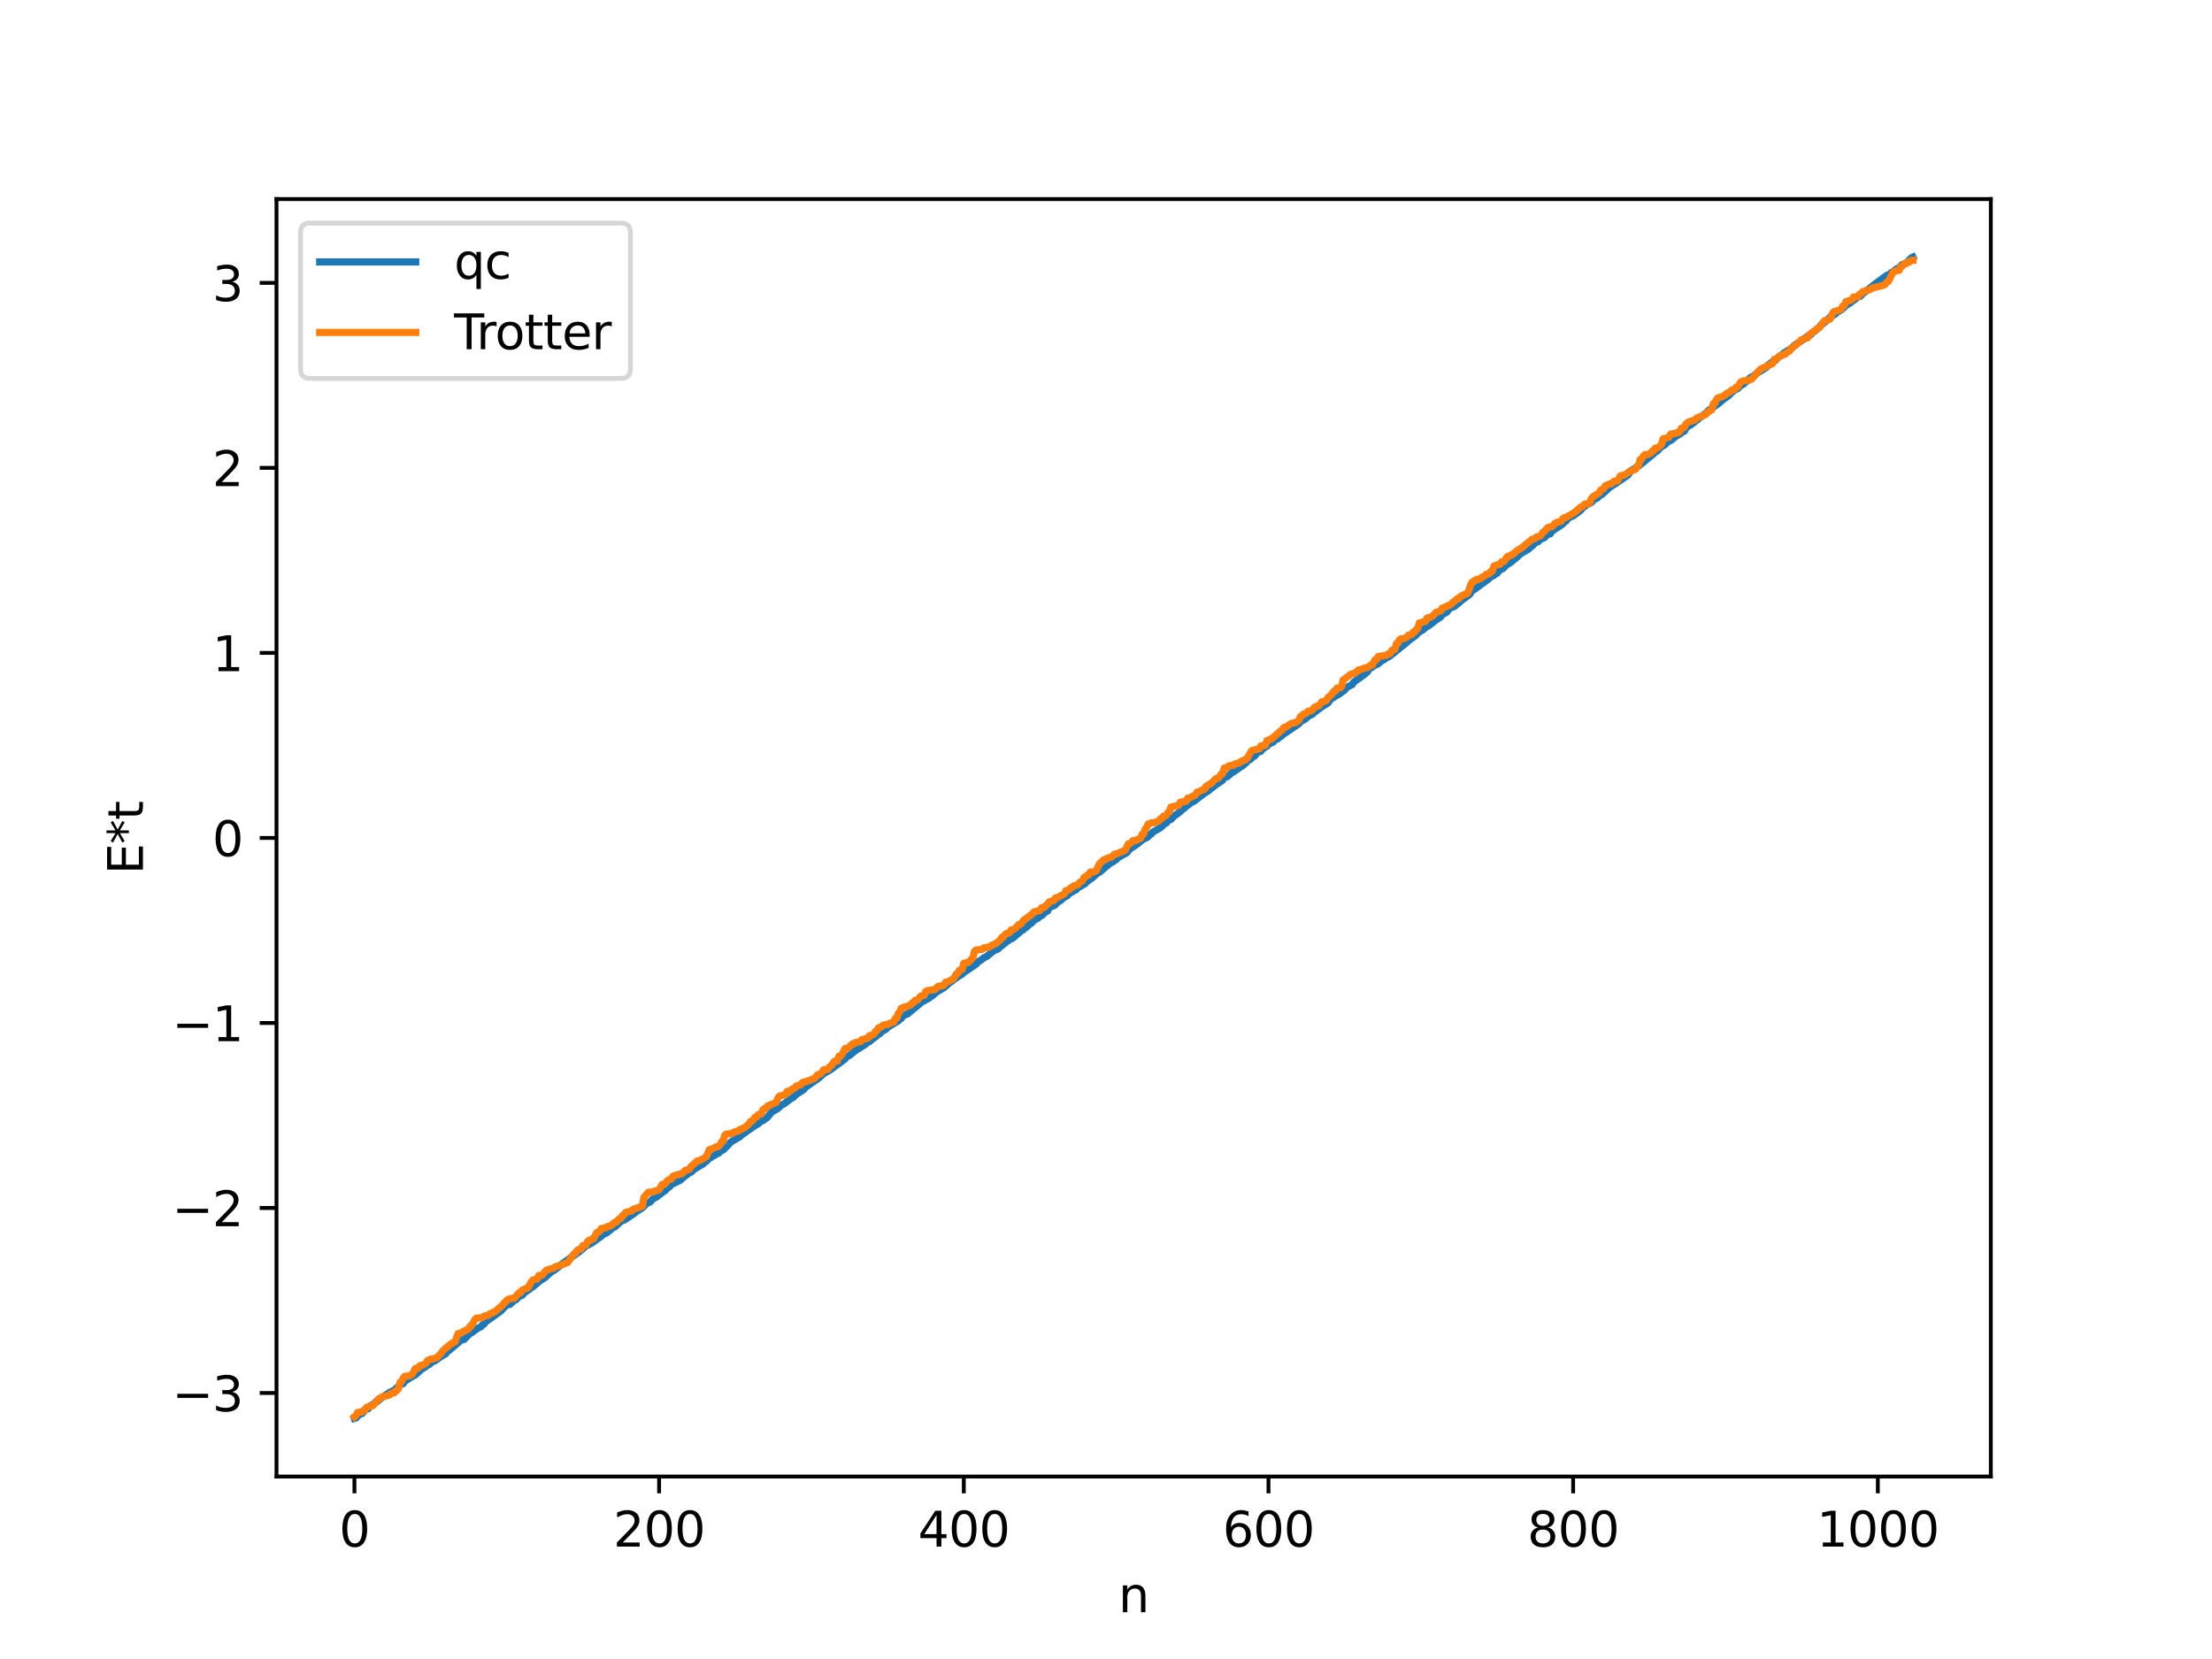 <?xml version="1.0" encoding="utf-8" standalone="no"?>
<!DOCTYPE svg PUBLIC "-//W3C//DTD SVG 1.1//EN"
  "http://www.w3.org/Graphics/SVG/1.1/DTD/svg11.dtd">
<svg xmlns:xlink="http://www.w3.org/1999/xlink" width="460.8pt" height="345.6pt" viewBox="0 0 460.8 345.6" xmlns="http://www.w3.org/2000/svg" version="1.1">
 <defs>
  <style type="text/css">*{stroke-linejoin: round; stroke-linecap: butt}</style>
 </defs>
 <g id="figure_1">
  <g id="patch_1">
   <path d="M 0 345.6 
L 460.8 345.6 
L 460.8 0 
L 0 0 
z
" style="fill: #ffffff"/>
  </g>
  <g id="axes_1">
   <g id="patch_2">
    <path d="M 57.6 307.584 
L 414.72 307.584 
L 414.72 41.472 
L 57.6 41.472 
z
" style="fill: #ffffff"/>
   </g>
   <g id="matplotlib.axis_1">
    <g id="xtick_1">
     <g id="line2d_1">
      <defs>
       <path id="md1d030b7bf" d="M 0 0 
L 0 3.5 
" style="stroke: #000000; stroke-width: 0.8"/>
      </defs>
      <g>
       <use xlink:href="#md1d030b7bf" x="73.833" y="307.584" style="stroke: #000000; stroke-width: 0.8"/>
      </g>
     </g>
     <g id="text_1">
      <!-- 0 -->
      <g transform="translate(70.651 322.182) scale(0.1 -0.1)">
       <defs>
        <path id="DejaVuSans-30" d="M 2034 4250 
Q 1547 4250 1301 3770 
Q 1056 3291 1056 2328 
Q 1056 1369 1301 889 
Q 1547 409 2034 409 
Q 2525 409 2770 889 
Q 3016 1369 3016 2328 
Q 3016 3291 2770 3770 
Q 2525 4250 2034 4250 
z
M 2034 4750 
Q 2819 4750 3233 4129 
Q 3647 3509 3647 2328 
Q 3647 1150 3233 529 
Q 2819 -91 2034 -91 
Q 1250 -91 836 529 
Q 422 1150 422 2328 
Q 422 3509 836 4129 
Q 1250 4750 2034 4750 
z
" transform="scale(0.016)"/>
       </defs>
       <use xlink:href="#DejaVuSans-30"/>
      </g>
     </g>
    </g>
    <g id="xtick_2">
     <g id="line2d_2">
      <g>
       <use xlink:href="#md1d030b7bf" x="137.304" y="307.584" style="stroke: #000000; stroke-width: 0.8"/>
      </g>
     </g>
     <g id="text_2">
      <!-- 200 -->
      <g transform="translate(127.76 322.182) scale(0.1 -0.1)">
       <defs>
        <path id="DejaVuSans-32" d="M 1228 531 
L 3431 531 
L 3431 0 
L 469 0 
L 469 531 
Q 828 903 1448 1529 
Q 2069 2156 2228 2338 
Q 2531 2678 2651 2914 
Q 2772 3150 2772 3378 
Q 2772 3750 2511 3984 
Q 2250 4219 1831 4219 
Q 1534 4219 1204 4116 
Q 875 4013 500 3803 
L 500 4441 
Q 881 4594 1212 4672 
Q 1544 4750 1819 4750 
Q 2544 4750 2975 4387 
Q 3406 4025 3406 3419 
Q 3406 3131 3298 2873 
Q 3191 2616 2906 2266 
Q 2828 2175 2409 1742 
Q 1991 1309 1228 531 
z
" transform="scale(0.016)"/>
       </defs>
       <use xlink:href="#DejaVuSans-32"/>
       <use xlink:href="#DejaVuSans-30" x="63.623"/>
       <use xlink:href="#DejaVuSans-30" x="127.246"/>
      </g>
     </g>
    </g>
    <g id="xtick_3">
     <g id="line2d_3">
      <g>
       <use xlink:href="#md1d030b7bf" x="200.775" y="307.584" style="stroke: #000000; stroke-width: 0.8"/>
      </g>
     </g>
     <g id="text_3">
      <!-- 400 -->
      <g transform="translate(191.231 322.182) scale(0.1 -0.1)">
       <defs>
        <path id="DejaVuSans-34" d="M 2419 4116 
L 825 1625 
L 2419 1625 
L 2419 4116 
z
M 2253 4666 
L 3047 4666 
L 3047 1625 
L 3713 1625 
L 3713 1100 
L 3047 1100 
L 3047 0 
L 2419 0 
L 2419 1100 
L 313 1100 
L 313 1709 
L 2253 4666 
z
" transform="scale(0.016)"/>
       </defs>
       <use xlink:href="#DejaVuSans-34"/>
       <use xlink:href="#DejaVuSans-30" x="63.623"/>
       <use xlink:href="#DejaVuSans-30" x="127.246"/>
      </g>
     </g>
    </g>
    <g id="xtick_4">
     <g id="line2d_4">
      <g>
       <use xlink:href="#md1d030b7bf" x="264.246" y="307.584" style="stroke: #000000; stroke-width: 0.8"/>
      </g>
     </g>
     <g id="text_4">
      <!-- 600 -->
      <g transform="translate(254.702 322.182) scale(0.1 -0.1)">
       <defs>
        <path id="DejaVuSans-36" d="M 2113 2584 
Q 1688 2584 1439 2293 
Q 1191 2003 1191 1497 
Q 1191 994 1439 701 
Q 1688 409 2113 409 
Q 2538 409 2786 701 
Q 3034 994 3034 1497 
Q 3034 2003 2786 2293 
Q 2538 2584 2113 2584 
z
M 3366 4563 
L 3366 3988 
Q 3128 4100 2886 4159 
Q 2644 4219 2406 4219 
Q 1781 4219 1451 3797 
Q 1122 3375 1075 2522 
Q 1259 2794 1537 2939 
Q 1816 3084 2150 3084 
Q 2853 3084 3261 2657 
Q 3669 2231 3669 1497 
Q 3669 778 3244 343 
Q 2819 -91 2113 -91 
Q 1303 -91 875 529 
Q 447 1150 447 2328 
Q 447 3434 972 4092 
Q 1497 4750 2381 4750 
Q 2619 4750 2861 4703 
Q 3103 4656 3366 4563 
z
" transform="scale(0.016)"/>
       </defs>
       <use xlink:href="#DejaVuSans-36"/>
       <use xlink:href="#DejaVuSans-30" x="63.623"/>
       <use xlink:href="#DejaVuSans-30" x="127.246"/>
      </g>
     </g>
    </g>
    <g id="xtick_5">
     <g id="line2d_5">
      <g>
       <use xlink:href="#md1d030b7bf" x="327.717" y="307.584" style="stroke: #000000; stroke-width: 0.8"/>
      </g>
     </g>
     <g id="text_5">
      <!-- 800 -->
      <g transform="translate(318.173 322.182) scale(0.1 -0.1)">
       <defs>
        <path id="DejaVuSans-38" d="M 2034 2216 
Q 1584 2216 1326 1975 
Q 1069 1734 1069 1313 
Q 1069 891 1326 650 
Q 1584 409 2034 409 
Q 2484 409 2743 651 
Q 3003 894 3003 1313 
Q 3003 1734 2745 1975 
Q 2488 2216 2034 2216 
z
M 1403 2484 
Q 997 2584 770 2862 
Q 544 3141 544 3541 
Q 544 4100 942 4425 
Q 1341 4750 2034 4750 
Q 2731 4750 3128 4425 
Q 3525 4100 3525 3541 
Q 3525 3141 3298 2862 
Q 3072 2584 2669 2484 
Q 3125 2378 3379 2068 
Q 3634 1759 3634 1313 
Q 3634 634 3220 271 
Q 2806 -91 2034 -91 
Q 1263 -91 848 271 
Q 434 634 434 1313 
Q 434 1759 690 2068 
Q 947 2378 1403 2484 
z
M 1172 3481 
Q 1172 3119 1398 2916 
Q 1625 2713 2034 2713 
Q 2441 2713 2670 2916 
Q 2900 3119 2900 3481 
Q 2900 3844 2670 4047 
Q 2441 4250 2034 4250 
Q 1625 4250 1398 4047 
Q 1172 3844 1172 3481 
z
" transform="scale(0.016)"/>
       </defs>
       <use xlink:href="#DejaVuSans-38"/>
       <use xlink:href="#DejaVuSans-30" x="63.623"/>
       <use xlink:href="#DejaVuSans-30" x="127.246"/>
      </g>
     </g>
    </g>
    <g id="xtick_6">
     <g id="line2d_6">
      <g>
       <use xlink:href="#md1d030b7bf" x="391.188" y="307.584" style="stroke: #000000; stroke-width: 0.8"/>
      </g>
     </g>
     <g id="text_6">
      <!-- 1000 -->
      <g transform="translate(378.463 322.182) scale(0.1 -0.1)">
       <defs>
        <path id="DejaVuSans-31" d="M 794 531 
L 1825 531 
L 1825 4091 
L 703 3866 
L 703 4441 
L 1819 4666 
L 2450 4666 
L 2450 531 
L 3481 531 
L 3481 0 
L 794 0 
L 794 531 
z
" transform="scale(0.016)"/>
       </defs>
       <use xlink:href="#DejaVuSans-31"/>
       <use xlink:href="#DejaVuSans-30" x="63.623"/>
       <use xlink:href="#DejaVuSans-30" x="127.246"/>
       <use xlink:href="#DejaVuSans-30" x="190.869"/>
      </g>
     </g>
    </g>
    <g id="text_7">
     <!-- n -->
     <g transform="translate(232.991 335.861) scale(0.1 -0.1)">
      <defs>
       <path id="DejaVuSans-6e" d="M 3513 2113 
L 3513 0 
L 2938 0 
L 2938 2094 
Q 2938 2591 2744 2837 
Q 2550 3084 2163 3084 
Q 1697 3084 1428 2787 
Q 1159 2491 1159 1978 
L 1159 0 
L 581 0 
L 581 3500 
L 1159 3500 
L 1159 2956 
Q 1366 3272 1645 3428 
Q 1925 3584 2291 3584 
Q 2894 3584 3203 3211 
Q 3513 2838 3513 2113 
z
" transform="scale(0.016)"/>
      </defs>
      <use xlink:href="#DejaVuSans-6e"/>
     </g>
    </g>
   </g>
   <g id="matplotlib.axis_2">
    <g id="ytick_1">
     <g id="line2d_7">
      <defs>
       <path id="md79bd1c606" d="M 0 0 
L -3.5 0 
" style="stroke: #000000; stroke-width: 0.8"/>
      </defs>
      <g>
       <use xlink:href="#md79bd1c606" x="57.6" y="290.191" style="stroke: #000000; stroke-width: 0.8"/>
      </g>
     </g>
     <g id="text_8">
      <!-- −3 -->
      <g transform="translate(35.858 293.991) scale(0.1 -0.1)">
       <defs>
        <path id="DejaVuSans-2212" d="M 678 2272 
L 4684 2272 
L 4684 1741 
L 678 1741 
L 678 2272 
z
" transform="scale(0.016)"/>
        <path id="DejaVuSans-33" d="M 2597 2516 
Q 3050 2419 3304 2112 
Q 3559 1806 3559 1356 
Q 3559 666 3084 287 
Q 2609 -91 1734 -91 
Q 1441 -91 1130 -33 
Q 819 25 488 141 
L 488 750 
Q 750 597 1062 519 
Q 1375 441 1716 441 
Q 2309 441 2620 675 
Q 2931 909 2931 1356 
Q 2931 1769 2642 2001 
Q 2353 2234 1838 2234 
L 1294 2234 
L 1294 2753 
L 1863 2753 
Q 2328 2753 2575 2939 
Q 2822 3125 2822 3475 
Q 2822 3834 2567 4026 
Q 2313 4219 1838 4219 
Q 1578 4219 1281 4162 
Q 984 4106 628 3988 
L 628 4550 
Q 988 4650 1302 4700 
Q 1616 4750 1894 4750 
Q 2613 4750 3031 4423 
Q 3450 4097 3450 3541 
Q 3450 3153 3228 2886 
Q 3006 2619 2597 2516 
z
" transform="scale(0.016)"/>
       </defs>
       <use xlink:href="#DejaVuSans-2212"/>
       <use xlink:href="#DejaVuSans-33" x="83.789"/>
      </g>
     </g>
    </g>
    <g id="ytick_2">
     <g id="line2d_8">
      <g>
       <use xlink:href="#md79bd1c606" x="57.6" y="251.646" style="stroke: #000000; stroke-width: 0.8"/>
      </g>
     </g>
     <g id="text_9">
      <!-- −2 -->
      <g transform="translate(35.858 255.446) scale(0.1 -0.1)">
       <use xlink:href="#DejaVuSans-2212"/>
       <use xlink:href="#DejaVuSans-32" x="83.789"/>
      </g>
     </g>
    </g>
    <g id="ytick_3">
     <g id="line2d_9">
      <g>
       <use xlink:href="#md79bd1c606" x="57.6" y="213.102" style="stroke: #000000; stroke-width: 0.8"/>
      </g>
     </g>
     <g id="text_10">
      <!-- −1 -->
      <g transform="translate(35.858 216.901) scale(0.1 -0.1)">
       <use xlink:href="#DejaVuSans-2212"/>
       <use xlink:href="#DejaVuSans-31" x="83.789"/>
      </g>
     </g>
    </g>
    <g id="ytick_4">
     <g id="line2d_10">
      <g>
       <use xlink:href="#md79bd1c606" x="57.6" y="174.557" style="stroke: #000000; stroke-width: 0.8"/>
      </g>
     </g>
     <g id="text_11">
      <!-- 0 -->
      <g transform="translate(44.237 178.356) scale(0.1 -0.1)">
       <use xlink:href="#DejaVuSans-30"/>
      </g>
     </g>
    </g>
    <g id="ytick_5">
     <g id="line2d_11">
      <g>
       <use xlink:href="#md79bd1c606" x="57.6" y="136.012" style="stroke: #000000; stroke-width: 0.8"/>
      </g>
     </g>
     <g id="text_12">
      <!-- 1 -->
      <g transform="translate(44.237 139.811) scale(0.1 -0.1)">
       <use xlink:href="#DejaVuSans-31"/>
      </g>
     </g>
    </g>
    <g id="ytick_6">
     <g id="line2d_12">
      <g>
       <use xlink:href="#md79bd1c606" x="57.6" y="97.467" style="stroke: #000000; stroke-width: 0.8"/>
      </g>
     </g>
     <g id="text_13">
      <!-- 2 -->
      <g transform="translate(44.237 101.266) scale(0.1 -0.1)">
       <use xlink:href="#DejaVuSans-32"/>
      </g>
     </g>
    </g>
    <g id="ytick_7">
     <g id="line2d_13">
      <g>
       <use xlink:href="#md79bd1c606" x="57.6" y="58.922" style="stroke: #000000; stroke-width: 0.8"/>
      </g>
     </g>
     <g id="text_14">
      <!-- 3 -->
      <g transform="translate(44.237 62.721) scale(0.1 -0.1)">
       <use xlink:href="#DejaVuSans-33"/>
      </g>
     </g>
    </g>
    <g id="text_15">
     <!-- E*t -->
     <g transform="translate(29.778 182.148) rotate(-90) scale(0.1 -0.1)">
      <defs>
       <path id="DejaVuSans-45" d="M 628 4666 
L 3578 4666 
L 3578 4134 
L 1259 4134 
L 1259 2753 
L 3481 2753 
L 3481 2222 
L 1259 2222 
L 1259 531 
L 3634 531 
L 3634 0 
L 628 0 
L 628 4666 
z
" transform="scale(0.016)"/>
       <path id="DejaVuSans-2a" d="M 3009 3897 
L 1888 3291 
L 3009 2681 
L 2828 2375 
L 1778 3009 
L 1778 1831 
L 1422 1831 
L 1422 3009 
L 372 2375 
L 191 2681 
L 1313 3291 
L 191 3897 
L 372 4206 
L 1422 3572 
L 1422 4750 
L 1778 4750 
L 1778 3572 
L 2828 4206 
L 3009 3897 
z
" transform="scale(0.016)"/>
       <path id="DejaVuSans-74" d="M 1172 4494 
L 1172 3500 
L 2356 3500 
L 2356 3053 
L 1172 3053 
L 1172 1153 
Q 1172 725 1289 603 
Q 1406 481 1766 481 
L 2356 481 
L 2356 0 
L 1766 0 
Q 1100 0 847 248 
Q 594 497 594 1153 
L 594 3053 
L 172 3053 
L 172 3500 
L 594 3500 
L 594 4494 
L 1172 4494 
z
" transform="scale(0.016)"/>
      </defs>
      <use xlink:href="#DejaVuSans-45"/>
      <use xlink:href="#DejaVuSans-2a" x="63.184"/>
      <use xlink:href="#DejaVuSans-74" x="113.184"/>
     </g>
    </g>
   </g>
   <g id="line2d_14">
    <path d="M 73.833 295.488 
L 74.15 295.395 
L 74.785 294.727 
L 75.102 294.532 
L 75.42 294.486 
L 76.054 293.694 
L 76.689 293.47 
L 77.006 292.966 
L 77.958 292.396 
L 78.276 292.016 
L 78.593 291.948 
L 79.545 291.164 
L 81.132 290.082 
L 82.084 289.626 
L 83.353 288.498 
L 83.988 288.236 
L 84.305 287.755 
L 85.892 286.732 
L 86.527 286.416 
L 87.796 285.255 
L 88.431 284.878 
L 89.066 284.368 
L 89.383 284.274 
L 90.018 283.711 
L 90.653 283.474 
L 91.605 282.744 
L 92.874 281.987 
L 93.191 281.469 
L 93.509 281.363 
L 96.048 279.199 
L 96.682 279.028 
L 97.952 277.739 
L 98.269 277.617 
L 99.539 276.679 
L 100.173 276.4 
L 100.491 275.99 
L 100.808 275.858 
L 101.125 275.402 
L 104.299 273.13 
L 105.568 271.834 
L 106.203 271.749 
L 107.155 270.873 
L 107.472 270.771 
L 108.107 270.081 
L 108.742 269.859 
L 109.377 269.174 
L 110.329 268.563 
L 110.646 268.231 
L 110.963 268.098 
L 112.55 266.764 
L 113.502 266.154 
L 114.772 265.017 
L 115.406 264.638 
L 116.358 263.933 
L 116.993 263.352 
L 118.262 262.458 
L 118.897 261.997 
L 119.532 261.557 
L 120.167 261.122 
L 121.436 260.141 
L 121.753 259.75 
L 123.34 258.911 
L 124.927 257.762 
L 125.244 257.564 
L 125.562 257.192 
L 126.196 256.917 
L 126.514 256.738 
L 127.148 256.207 
L 127.783 255.66 
L 128.1 255.605 
L 129.37 254.411 
L 130.005 254.186 
L 131.274 253.359 
L 132.226 252.686 
L 132.543 252.37 
L 132.861 252.241 
L 133.496 251.771 
L 133.813 251.635 
L 134.448 250.944 
L 134.765 250.674 
L 135.4 250.428 
L 136.034 249.711 
L 136.669 249.409 
L 136.986 249.224 
L 137.304 248.893 
L 137.621 248.731 
L 137.939 248.401 
L 138.573 248.025 
L 138.891 247.649 
L 139.525 247.177 
L 139.843 246.77 
L 141.747 245.846 
L 142.381 245.234 
L 143.651 244.285 
L 143.968 244.193 
L 144.603 243.559 
L 146.19 242.639 
L 146.507 242.454 
L 146.824 242.079 
L 147.142 241.932 
L 147.777 241.213 
L 148.094 241.15 
L 148.411 240.848 
L 148.729 240.772 
L 149.363 240.315 
L 149.681 240.252 
L 149.998 239.845 
L 150.633 239.577 
L 151.902 238.302 
L 152.22 237.909 
L 154.124 236.807 
L 154.441 236.467 
L 155.076 236.034 
L 156.028 235.333 
L 156.345 235.179 
L 156.662 234.861 
L 156.98 234.715 
L 157.615 234.255 
L 157.932 234.139 
L 158.567 233.523 
L 158.884 233.48 
L 159.836 232.791 
L 160.471 232.009 
L 160.788 231.645 
L 162.058 230.906 
L 162.692 230.296 
L 163.327 229.957 
L 164.914 228.749 
L 165.231 228.627 
L 165.866 227.982 
L 167.453 226.957 
L 167.77 226.521 
L 170.626 224.534 
L 171.578 223.645 
L 172.848 222.951 
L 174.117 222.028 
L 176.021 220.609 
L 176.339 220.152 
L 176.973 219.864 
L 178.243 218.829 
L 180.147 217.643 
L 180.781 217.125 
L 181.099 217.011 
L 181.734 216.457 
L 182.368 216.003 
L 183.003 215.464 
L 183.32 215.322 
L 183.638 214.901 
L 184.272 214.562 
L 184.59 214.381 
L 184.907 214.016 
L 185.542 213.616 
L 187.129 212.668 
L 187.446 212.331 
L 187.763 212.162 
L 188.081 211.63 
L 188.715 211.339 
L 189.033 211.24 
L 192.206 208.595 
L 192.524 208.503 
L 192.841 208.247 
L 193.476 207.983 
L 193.793 207.609 
L 194.11 207.529 
L 195.062 206.68 
L 196.649 205.755 
L 197.919 204.613 
L 198.236 204.455 
L 198.871 203.926 
L 199.823 203.293 
L 200.458 202.908 
L 200.775 202.569 
L 201.41 202.171 
L 203.314 200.857 
L 203.948 200.232 
L 204.583 199.846 
L 204.9 199.557 
L 205.535 199.256 
L 207.122 197.977 
L 207.757 197.78 
L 208.074 197.555 
L 208.391 197.164 
L 208.709 197.011 
L 209.026 196.664 
L 209.343 196.494 
L 209.661 196.152 
L 209.978 196.008 
L 210.296 195.741 
L 210.93 195.467 
L 212.834 193.851 
L 213.152 193.717 
L 213.469 193.298 
L 213.786 193.192 
L 214.421 192.579 
L 214.739 192.396 
L 215.691 191.5 
L 216.008 191.416 
L 216.325 191.209 
L 216.643 190.803 
L 216.96 190.756 
L 217.277 190.513 
L 217.595 190.126 
L 218.229 189.779 
L 218.547 189.178 
L 218.864 188.928 
L 219.499 188.689 
L 219.816 188.492 
L 220.451 187.855 
L 221.086 187.497 
L 221.403 187.12 
L 222.355 186.574 
L 222.672 186.192 
L 223.307 185.827 
L 223.942 185.451 
L 224.259 185.272 
L 224.577 184.899 
L 225.211 184.585 
L 225.529 184.273 
L 225.846 184.224 
L 226.798 183.376 
L 227.433 182.958 
L 228.702 181.844 
L 229.02 181.72 
L 231.241 179.83 
L 231.876 179.521 
L 232.193 179.214 
L 232.51 179.119 
L 232.828 178.691 
L 234.097 177.998 
L 234.732 177.631 
L 235.367 176.854 
L 236.001 176.458 
L 236.953 175.802 
L 238.223 174.754 
L 238.54 174.684 
L 239.175 174.313 
L 239.492 173.843 
L 239.81 173.76 
L 240.127 173.362 
L 241.714 172.449 
L 242.666 171.571 
L 242.983 171.433 
L 243.3 170.937 
L 243.935 170.697 
L 244.57 170.018 
L 245.839 169.112 
L 246.157 168.711 
L 246.474 168.543 
L 247.426 167.731 
L 247.743 167.56 
L 248.061 167.178 
L 248.696 166.952 
L 250.917 165.247 
L 251.552 164.862 
L 253.456 163.357 
L 254.408 162.769 
L 254.725 162.484 
L 255.043 162.049 
L 255.36 161.848 
L 255.677 161.795 
L 256.629 160.934 
L 256.947 160.816 
L 258.534 159.677 
L 258.851 159.546 
L 259.168 159.178 
L 259.486 159 
L 260.12 158.294 
L 260.438 158.223 
L 261.072 157.606 
L 261.39 157.475 
L 261.707 156.979 
L 262.342 156.587 
L 262.659 156.52 
L 262.977 155.995 
L 263.294 155.874 
L 263.611 155.506 
L 263.929 155.469 
L 264.246 155.008 
L 265.198 154.619 
L 265.515 154.166 
L 266.15 153.952 
L 266.467 153.585 
L 266.785 153.478 
L 267.42 152.912 
L 270.593 150.762 
L 270.91 150.321 
L 271.862 149.831 
L 272.497 149.231 
L 273.449 148.756 
L 273.767 148.382 
L 274.084 148.238 
L 274.401 147.885 
L 274.719 147.731 
L 275.353 147.242 
L 276.623 146.463 
L 277.258 145.583 
L 277.892 145.262 
L 278.21 144.983 
L 278.844 144.669 
L 280.114 143.759 
L 280.431 143.294 
L 281.066 142.916 
L 281.7 142.598 
L 282.018 142.082 
L 283.922 140.729 
L 284.874 139.957 
L 285.191 139.322 
L 285.826 139.027 
L 286.143 138.715 
L 286.778 138.449 
L 287.096 138.282 
L 287.73 137.726 
L 288.365 137.372 
L 289 136.938 
L 289.317 136.837 
L 292.808 134.031 
L 293.443 133.452 
L 295.029 132.294 
L 295.347 131.791 
L 295.664 131.701 
L 295.981 131.394 
L 296.299 131.312 
L 296.934 130.731 
L 297.568 130.371 
L 298.203 129.907 
L 299.155 129.147 
L 299.79 128.734 
L 300.107 128.537 
L 300.424 128.044 
L 301.377 127.533 
L 302.011 126.7 
L 302.963 126.349 
L 303.915 125.573 
L 304.55 125.007 
L 306.137 123.852 
L 306.772 122.944 
L 307.089 122.827 
L 309.628 120.949 
L 309.945 120.746 
L 310.58 120.137 
L 311.215 119.877 
L 311.532 119.509 
L 311.849 119.457 
L 312.167 118.989 
L 312.801 118.557 
L 313.119 118.43 
L 314.071 117.463 
L 314.388 117.376 
L 315.975 116.118 
L 316.61 115.469 
L 318.514 114.322 
L 318.831 113.922 
L 319.148 113.784 
L 319.783 113.085 
L 320.418 112.848 
L 320.735 112.444 
L 321.687 112.036 
L 322.322 111.382 
L 322.957 111.209 
L 323.274 110.672 
L 324.226 110.033 
L 325.178 109.423 
L 325.496 109.19 
L 325.813 108.804 
L 326.13 108.63 
L 326.765 107.879 
L 327.717 107.459 
L 329.304 106.306 
L 329.621 105.859 
L 330.891 104.908 
L 331.208 104.858 
L 331.525 104.651 
L 332.16 103.982 
L 332.795 103.726 
L 333.112 103.342 
L 333.747 102.975 
L 335.334 101.519 
L 336.603 100.701 
L 339.142 98.962 
L 339.777 98.013 
L 340.411 97.686 
L 341.046 97.227 
L 341.363 97.095 
L 344.537 94.476 
L 344.854 94.043 
L 345.172 93.992 
L 345.489 93.71 
L 345.806 93.269 
L 346.758 92.694 
L 347.076 92.437 
L 347.393 92.034 
L 348.028 91.769 
L 349.297 90.751 
L 349.615 90.625 
L 350.567 89.968 
L 350.884 89.819 
L 351.201 89.218 
L 351.836 88.654 
L 352.153 88.573 
L 353.74 87.32 
L 354.058 86.982 
L 354.375 86.84 
L 355.01 86.336 
L 355.327 86.105 
L 355.962 85.467 
L 357.866 84.161 
L 359.135 83.097 
L 360.087 82.441 
L 360.722 81.778 
L 361.357 81.253 
L 361.991 80.951 
L 362.626 80.322 
L 363.261 79.98 
L 363.578 79.562 
L 363.896 79.435 
L 364.53 78.741 
L 365.165 78.398 
L 365.8 77.901 
L 366.434 77.478 
L 368.021 76.497 
L 368.339 76.024 
L 368.656 75.854 
L 368.973 75.536 
L 369.608 75.207 
L 369.925 75.006 
L 370.56 74.304 
L 371.195 74.014 
L 371.512 73.604 
L 373.416 72.414 
L 373.734 72 
L 375.638 70.73 
L 376.59 70.016 
L 377.224 69.721 
L 377.542 69.262 
L 377.859 69.122 
L 379.129 68.051 
L 379.446 67.546 
L 379.763 67.445 
L 381.033 66.304 
L 381.35 65.931 
L 382.302 65.442 
L 382.62 65.095 
L 383.572 64.534 
L 384.841 63.416 
L 385.158 63.285 
L 387.062 61.857 
L 387.38 61.788 
L 387.697 61.568 
L 388.015 61.133 
L 388.649 60.723 
L 390.236 59.456 
L 390.871 58.97 
L 391.505 58.516 
L 392.14 58.018 
L 393.092 57.357 
L 393.727 57.106 
L 394.044 56.712 
L 394.362 56.628 
L 394.996 56.063 
L 395.631 55.776 
L 396.266 55.098 
L 396.583 55.079 
L 397.218 54.712 
L 398.17 53.713 
L 398.487 53.568 
L 398.487 53.568 
" clip-path="url(#pec0e2c0118)" style="fill: none; stroke: #1f77b4; stroke-width: 1.5; stroke-linecap: square"/>
   </g>
   <g id="line2d_15">
    <path d="M 73.833 295.147 
L 74.15 294.884 
L 74.467 294.271 
L 75.102 294.14 
L 75.42 294.14 
L 75.737 293.81 
L 76.054 293.732 
L 76.372 293.165 
L 77.324 292.886 
L 77.641 292.852 
L 78.91 291.381 
L 79.228 291.327 
L 79.545 290.997 
L 81.132 290.609 
L 81.449 290.267 
L 82.084 290.183 
L 82.401 289.72 
L 82.719 289.631 
L 83.036 289.207 
L 83.353 287.923 
L 83.671 287.804 
L 83.988 287.083 
L 84.305 286.716 
L 85.258 286.612 
L 85.892 286.263 
L 86.527 285.086 
L 86.844 285.086 
L 87.162 284.963 
L 87.479 284.484 
L 88.114 284.362 
L 88.748 283.972 
L 89.066 283.405 
L 89.7 283.156 
L 90.335 283.029 
L 90.97 282.848 
L 91.922 281.898 
L 92.239 281.386 
L 93.826 280.041 
L 94.461 279.653 
L 94.778 279.539 
L 95.413 277.827 
L 95.73 277.799 
L 97.634 276.822 
L 97.952 276.209 
L 98.269 276.129 
L 98.904 274.907 
L 99.221 274.606 
L 100.491 274.483 
L 100.808 274.191 
L 101.76 273.967 
L 102.077 273.65 
L 102.395 273.58 
L 102.712 273.367 
L 103.029 273.306 
L 104.616 271.927 
L 105.568 270.88 
L 105.886 270.642 
L 106.838 270.437 
L 107.155 270.437 
L 108.107 269.314 
L 108.424 269.292 
L 108.742 268.788 
L 109.377 268.502 
L 110.011 268.264 
L 110.646 267.074 
L 110.963 266.683 
L 111.598 266.48 
L 111.915 266.422 
L 112.233 265.703 
L 112.867 265.682 
L 113.82 264.595 
L 115.406 264.138 
L 115.724 263.865 
L 116.676 263.609 
L 117.31 263.361 
L 118.262 262.999 
L 119.532 261.219 
L 119.849 261.124 
L 120.167 260.533 
L 120.801 260.186 
L 121.119 260.164 
L 121.436 259.444 
L 122.071 259.385 
L 122.388 258.657 
L 122.705 258.378 
L 123.023 258.365 
L 123.34 258.068 
L 123.658 258.059 
L 124.292 256.795 
L 124.927 256.532 
L 125.244 255.919 
L 125.879 255.788 
L 126.196 255.788 
L 126.514 255.512 
L 127.148 255.38 
L 127.466 255.208 
L 127.783 254.812 
L 128.1 254.628 
L 128.418 254.611 
L 128.735 254.122 
L 129.053 253.873 
L 129.37 253.805 
L 129.687 253.205 
L 130.005 253.029 
L 130.322 252.56 
L 131.591 252.257 
L 131.909 251.915 
L 133.178 251.487 
L 133.813 251.279 
L 134.13 249.452 
L 135.082 248.364 
L 136.034 248.305 
L 136.352 248.114 
L 136.669 248.084 
L 137.304 247.84 
L 137.939 246.734 
L 138.256 246.734 
L 138.573 246.611 
L 138.891 246.097 
L 139.208 245.822 
L 139.843 245.62 
L 140.16 245.053 
L 140.795 244.804 
L 141.429 244.644 
L 142.064 244.496 
L 142.699 243.847 
L 143.651 243.546 
L 143.968 242.962 
L 144.92 242.188 
L 145.238 241.854 
L 145.555 241.844 
L 146.824 241.187 
L 147.142 240.923 
L 147.777 239.475 
L 148.094 239.447 
L 149.363 238.838 
L 149.681 238.818 
L 149.998 238.47 
L 150.315 237.857 
L 150.633 237.777 
L 150.95 236.555 
L 151.267 236.254 
L 152.537 236.131 
L 152.854 235.839 
L 153.806 235.625 
L 154.124 235.298 
L 154.441 235.228 
L 154.758 235.015 
L 155.076 234.954 
L 156.028 234.133 
L 156.345 233.611 
L 156.662 233.575 
L 157.297 232.738 
L 157.615 232.676 
L 157.932 232.207 
L 158.249 232.085 
L 158.567 232.085 
L 158.884 231.26 
L 159.201 230.962 
L 159.519 230.94 
L 159.836 230.435 
L 160.471 230.15 
L 161.423 229.772 
L 161.74 229.57 
L 162.058 228.722 
L 162.375 228.331 
L 163.644 228.018 
L 163.962 227.351 
L 164.596 227.33 
L 164.914 226.929 
L 165.548 226.692 
L 165.866 226.243 
L 166.818 225.966 
L 167.135 225.513 
L 168.087 225.257 
L 168.722 225.009 
L 169.674 224.647 
L 170.309 223.898 
L 170.943 223.72 
L 171.578 222.867 
L 172.53 222.745 
L 172.848 222.181 
L 173.165 222.003 
L 173.8 221.092 
L 174.434 221.032 
L 174.752 220.026 
L 175.069 220.013 
L 175.386 219.716 
L 176.021 218.443 
L 176.656 218.305 
L 177.608 217.436 
L 177.925 217.436 
L 178.243 217.16 
L 179.195 217.028 
L 179.512 216.589 
L 180.781 216.259 
L 181.099 215.77 
L 181.416 215.762 
L 181.734 215.521 
L 182.051 215.453 
L 182.368 214.853 
L 182.686 214.677 
L 183.003 214.124 
L 183.638 213.905 
L 183.955 213.563 
L 184.59 213.441 
L 184.907 213.435 
L 185.224 213.213 
L 186.177 212.926 
L 186.494 212.162 
L 186.811 212.083 
L 187.129 211.1 
L 187.446 210.763 
L 187.763 210.011 
L 188.081 209.97 
L 188.398 209.762 
L 188.715 209.737 
L 189.667 209.388 
L 189.985 208.941 
L 190.302 208.885 
L 190.62 208.382 
L 190.937 208.382 
L 191.254 208.259 
L 191.572 207.744 
L 191.889 207.47 
L 192.524 207.35 
L 192.841 206.533 
L 193.158 206.371 
L 194.745 206.144 
L 195.38 205.495 
L 196.015 205.364 
L 196.332 205.364 
L 196.649 205.193 
L 196.967 204.61 
L 197.284 204.598 
L 197.919 204.259 
L 198.553 203.972 
L 199.188 202.949 
L 199.505 202.835 
L 199.823 202.152 
L 200.458 201.903 
L 200.775 200.672 
L 201.727 200.466 
L 202.679 199.505 
L 202.996 198.203 
L 203.314 197.902 
L 204.583 197.779 
L 204.9 197.487 
L 206.17 197.272 
L 206.487 196.946 
L 206.805 196.876 
L 207.122 196.663 
L 207.439 196.601 
L 208.391 195.781 
L 208.709 195.258 
L 209.026 195.223 
L 209.343 194.718 
L 209.661 194.461 
L 210.296 194.324 
L 210.613 193.733 
L 210.93 193.733 
L 211.565 193.349 
L 212.2 192.609 
L 212.517 192.588 
L 212.834 192.329 
L 213.152 191.797 
L 215.056 190.37 
L 215.373 189.978 
L 216.643 189.666 
L 216.96 189.105 
L 217.595 188.978 
L 217.912 188.577 
L 218.229 188.394 
L 218.547 187.891 
L 219.499 187.614 
L 219.816 187.087 
L 220.451 186.905 
L 221.086 186.506 
L 221.403 186.43 
L 221.72 186.176 
L 222.038 185.546 
L 222.672 185.367 
L 222.99 184.972 
L 223.307 184.926 
L 223.624 184.555 
L 224.259 184.392 
L 224.577 184.27 
L 224.894 183.829 
L 225.529 183.431 
L 225.846 182.74 
L 226.163 182.68 
L 226.481 182.32 
L 226.798 182.263 
L 227.115 181.674 
L 227.75 181.661 
L 228.385 181.364 
L 229.02 179.953 
L 229.972 179.083 
L 230.289 179.083 
L 230.606 178.808 
L 231.558 178.539 
L 232.193 177.923 
L 232.51 177.907 
L 234.415 177.101 
L 235.049 175.772 
L 235.367 175.736 
L 235.684 175.552 
L 236.001 175.126 
L 236.636 175.083 
L 236.953 174.861 
L 237.588 174.664 
L 237.905 173.81 
L 238.223 173.731 
L 238.54 172.748 
L 238.858 172.411 
L 239.175 171.659 
L 239.492 171.618 
L 239.81 171.41 
L 240.444 171.385 
L 241.396 171.035 
L 241.714 170.588 
L 242.031 170.533 
L 242.348 170.03 
L 242.666 170.03 
L 242.983 169.804 
L 243.3 169.283 
L 243.618 169.117 
L 243.935 168.127 
L 244.887 167.907 
L 245.522 167.792 
L 245.839 167.142 
L 246.474 167.012 
L 246.791 167.012 
L 247.109 166.841 
L 247.426 166.258 
L 247.743 166.246 
L 248.378 165.907 
L 249.013 165.62 
L 249.33 165.029 
L 249.648 164.984 
L 250.6 164.483 
L 250.917 164.405 
L 251.234 163.8 
L 252.504 163.059 
L 253.139 162.32 
L 253.456 162.134 
L 253.773 162.114 
L 254.091 161.765 
L 254.408 161.216 
L 254.725 161.153 
L 255.043 159.982 
L 255.677 159.851 
L 255.995 159.529 
L 256.947 159.426 
L 257.264 159.135 
L 258.216 158.92 
L 258.534 158.593 
L 258.851 158.51 
L 259.168 158.311 
L 259.486 158.249 
L 259.803 157.958 
L 260.755 156.366 
L 262.342 155.972 
L 262.659 155.381 
L 263.294 155.359 
L 263.611 155.207 
L 263.929 154.257 
L 264.246 154.236 
L 264.563 153.977 
L 264.881 153.958 
L 265.198 153.595 
L 265.515 153.445 
L 265.833 153.068 
L 266.15 152.866 
L 266.785 152.248 
L 267.102 152.017 
L 267.42 151.56 
L 267.737 151.54 
L 269.006 150.699 
L 269.958 150.512 
L 270.593 150.042 
L 270.91 149.262 
L 271.228 149.081 
L 271.545 148.735 
L 272.18 148.553 
L 272.497 148.153 
L 273.132 148.078 
L 273.449 147.824 
L 273.767 147.372 
L 274.401 147.1 
L 274.719 147.015 
L 275.353 146.202 
L 275.671 146.178 
L 276.305 145.918 
L 276.623 145.299 
L 277.258 144.838 
L 277.892 143.968 
L 278.21 143.911 
L 278.527 143.322 
L 279.162 143.309 
L 279.479 143.011 
L 279.796 141.659 
L 281.066 140.731 
L 281.383 140.456 
L 282.335 140.187 
L 282.97 139.571 
L 283.287 139.555 
L 284.239 139.164 
L 284.874 139.057 
L 285.509 138.574 
L 285.826 138.559 
L 286.461 137.42 
L 286.778 137.384 
L 287.096 136.774 
L 288.365 136.575 
L 289 136.431 
L 289.317 136.113 
L 289.634 136.105 
L 289.952 135.458 
L 290.586 135.281 
L 290.904 134.058 
L 291.221 133.996 
L 291.539 133.266 
L 291.856 133.058 
L 292.491 133.033 
L 293.125 132.683 
L 293.443 132.285 
L 294.077 132.18 
L 294.395 131.678 
L 294.712 131.678 
L 295.029 131.122 
L 295.347 130.931 
L 295.664 129.775 
L 296.934 129.44 
L 297.251 128.79 
L 297.568 128.66 
L 297.886 128.659 
L 298.52 128.252 
L 299.155 127.555 
L 299.79 127.371 
L 300.107 127.268 
L 300.424 126.677 
L 300.742 126.632 
L 301.694 126.13 
L 302.011 126.077 
L 302.329 125.847 
L 302.646 125.448 
L 302.963 125.284 
L 303.598 124.707 
L 303.915 124.702 
L 304.233 124.24 
L 304.867 123.968 
L 305.185 123.782 
L 305.502 123.727 
L 305.82 123.413 
L 306.454 121.602 
L 306.772 121.177 
L 307.089 121.132 
L 307.406 120.783 
L 308.358 120.568 
L 308.676 120.241 
L 308.993 120.158 
L 309.31 119.958 
L 309.628 119.606 
L 309.945 119.606 
L 310.262 119.483 
L 310.58 119.004 
L 310.897 118.968 
L 311.215 117.925 
L 311.849 117.681 
L 312.484 117.549 
L 312.801 117.028 
L 313.119 117.007 
L 313.436 116.855 
L 313.753 116.232 
L 314.071 115.905 
L 314.388 115.883 
L 314.705 115.625 
L 315.023 115.606 
L 315.34 115.243 
L 315.658 115.093 
L 315.975 114.716 
L 316.927 114.173 
L 319.148 112.347 
L 319.783 112.16 
L 320.1 111.872 
L 320.735 111.69 
L 321.053 111.489 
L 321.37 110.91 
L 321.687 110.729 
L 322.322 110.009 
L 322.639 109.801 
L 323.274 109.726 
L 323.591 109.472 
L 323.909 109.02 
L 324.543 108.748 
L 325.178 108.64 
L 325.496 108.1 
L 325.813 107.85 
L 326.13 107.825 
L 328.034 106.726 
L 329.304 105.616 
L 329.621 105.559 
L 329.939 105.161 
L 330.256 104.969 
L 330.891 104.957 
L 331.208 104.659 
L 331.525 103.812 
L 331.843 103.475 
L 333.112 102.702 
L 333.429 102.104 
L 334.064 101.835 
L 334.381 101.202 
L 335.334 100.811 
L 335.651 100.805 
L 336.286 100.222 
L 336.92 100.202 
L 337.555 99.115 
L 338.507 98.916 
L 339.459 98.223 
L 340.729 97.752 
L 341.046 97.105 
L 341.363 96.929 
L 341.681 95.706 
L 341.998 95.644 
L 342.315 95.053 
L 342.633 94.705 
L 343.267 94.681 
L 343.902 94.38 
L 344.22 93.93 
L 344.537 93.828 
L 344.854 93.325 
L 345.172 93.325 
L 345.489 93.176 
L 346.124 92.579 
L 346.441 91.423 
L 347.71 91.051 
L 348.028 90.438 
L 348.662 90.307 
L 348.98 90.307 
L 349.297 90.137 
L 349.615 90.133 
L 349.932 89.9 
L 350.249 89.202 
L 350.884 89.019 
L 351.201 88.325 
L 351.836 87.854 
L 353.105 87.494 
L 353.423 87.095 
L 355.327 86.35 
L 355.644 85.888 
L 355.962 85.798 
L 356.279 85.43 
L 356.596 85.374 
L 356.914 84.09 
L 357.231 83.972 
L 357.548 83.25 
L 357.866 82.883 
L 358.818 82.604 
L 359.453 82.216 
L 359.77 81.889 
L 360.405 81.654 
L 360.722 81.254 
L 361.039 81.254 
L 361.357 81.13 
L 361.674 80.652 
L 361.991 80.616 
L 362.626 79.573 
L 363.261 79.329 
L 363.896 79.268 
L 364.848 79.016 
L 366.752 76.89 
L 369.291 75.707 
L 369.608 74.855 
L 369.925 74.836 
L 370.243 74.672 
L 370.877 74.052 
L 371.829 73.807 
L 372.147 73.48 
L 372.781 73.137 
L 373.099 72.558 
L 374.051 71.943 
L 375.32 70.743 
L 376.59 70.359 
L 376.907 69.748 
L 378.177 68.781 
L 379.129 68.095 
L 379.763 67.207 
L 380.081 66.809 
L 381.033 66.604 
L 381.35 66.307 
L 381.667 65.46 
L 381.985 64.955 
L 382.62 64.753 
L 383.254 64.563 
L 383.572 64.35 
L 383.889 63.751 
L 384.206 63.672 
L 384.524 62.85 
L 385.158 62.648 
L 385.793 62.453 
L 386.11 61.87 
L 387.062 61.834 
L 387.38 61.268 
L 387.697 61.211 
L 388.015 60.762 
L 389.601 60.305 
L 389.919 60.033 
L 392.458 59.4 
L 392.775 59.167 
L 393.092 58.753 
L 393.41 58.577 
L 394.044 57.292 
L 394.362 56.701 
L 394.996 56.353 
L 395.631 56.329 
L 395.948 55.578 
L 396.266 55.476 
L 396.583 55.005 
L 396.9 54.973 
L 397.218 54.824 
L 397.535 54.546 
L 397.853 54.533 
L 398.17 54.235 
L 398.487 54.226 
L 398.487 54.226 
" clip-path="url(#pec0e2c0118)" style="fill: none; stroke: #ff7f0e; stroke-width: 1.5; stroke-linecap: square"/>
   </g>
   <g id="patch_3">
    <path d="M 57.6 307.584 
L 57.6 41.472 
" style="fill: none; stroke: #000000; stroke-width: 0.8; stroke-linejoin: miter; stroke-linecap: square"/>
   </g>
   <g id="patch_4">
    <path d="M 414.72 307.584 
L 414.72 41.472 
" style="fill: none; stroke: #000000; stroke-width: 0.8; stroke-linejoin: miter; stroke-linecap: square"/>
   </g>
   <g id="patch_5">
    <path d="M 57.6 307.584 
L 414.72 307.584 
" style="fill: none; stroke: #000000; stroke-width: 0.8; stroke-linejoin: miter; stroke-linecap: square"/>
   </g>
   <g id="patch_6">
    <path d="M 57.6 41.472 
L 414.72 41.472 
" style="fill: none; stroke: #000000; stroke-width: 0.8; stroke-linejoin: miter; stroke-linecap: square"/>
   </g>
   <g id="legend_1">
    <g id="patch_7">
     <path d="M 64.6 78.828 
L 129.342 78.828 
Q 131.342 78.828 131.342 76.828 
L 131.342 48.472 
Q 131.342 46.472 129.342 46.472 
L 64.6 46.472 
Q 62.6 46.472 62.6 48.472 
L 62.6 76.828 
Q 62.6 78.828 64.6 78.828 
z
" style="fill: #ffffff; opacity: 0.8; stroke: #cccccc; stroke-linejoin: miter"/>
    </g>
    <g id="line2d_16">
     <path d="M 66.6 54.57 
L 76.6 54.57 
L 86.6 54.57 
" style="fill: none; stroke: #1f77b4; stroke-width: 1.5; stroke-linecap: square"/>
    </g>
    <g id="text_16">
     <!-- qc -->
     <g transform="translate(94.6 58.07) scale(0.1 -0.1)">
      <defs>
       <path id="DejaVuSans-71" d="M 947 1747 
Q 947 1113 1208 752 
Q 1469 391 1925 391 
Q 2381 391 2643 752 
Q 2906 1113 2906 1747 
Q 2906 2381 2643 2742 
Q 2381 3103 1925 3103 
Q 1469 3103 1208 2742 
Q 947 2381 947 1747 
z
M 2906 525 
Q 2725 213 2448 61 
Q 2172 -91 1784 -91 
Q 1150 -91 751 415 
Q 353 922 353 1747 
Q 353 2572 751 3078 
Q 1150 3584 1784 3584 
Q 2172 3584 2448 3432 
Q 2725 3281 2906 2969 
L 2906 3500 
L 3481 3500 
L 3481 -1331 
L 2906 -1331 
L 2906 525 
z
" transform="scale(0.016)"/>
       <path id="DejaVuSans-63" d="M 3122 3366 
L 3122 2828 
Q 2878 2963 2633 3030 
Q 2388 3097 2138 3097 
Q 1578 3097 1268 2742 
Q 959 2388 959 1747 
Q 959 1106 1268 751 
Q 1578 397 2138 397 
Q 2388 397 2633 464 
Q 2878 531 3122 666 
L 3122 134 
Q 2881 22 2623 -34 
Q 2366 -91 2075 -91 
Q 1284 -91 818 406 
Q 353 903 353 1747 
Q 353 2603 823 3093 
Q 1294 3584 2113 3584 
Q 2378 3584 2631 3529 
Q 2884 3475 3122 3366 
z
" transform="scale(0.016)"/>
      </defs>
      <use xlink:href="#DejaVuSans-71"/>
      <use xlink:href="#DejaVuSans-63" x="63.477"/>
     </g>
    </g>
    <g id="line2d_17">
     <path d="M 66.6 69.249 
L 76.6 69.249 
L 86.6 69.249 
" style="fill: none; stroke: #ff7f0e; stroke-width: 1.5; stroke-linecap: square"/>
    </g>
    <g id="text_17">
     <!-- Trotter -->
     <g transform="translate(94.6 72.749) scale(0.1 -0.1)">
      <defs>
       <path id="DejaVuSans-54" d="M -19 4666 
L 3928 4666 
L 3928 4134 
L 2272 4134 
L 2272 0 
L 1638 0 
L 1638 4134 
L -19 4134 
L -19 4666 
z
" transform="scale(0.016)"/>
       <path id="DejaVuSans-72" d="M 2631 2963 
Q 2534 3019 2420 3045 
Q 2306 3072 2169 3072 
Q 1681 3072 1420 2755 
Q 1159 2438 1159 1844 
L 1159 0 
L 581 0 
L 581 3500 
L 1159 3500 
L 1159 2956 
Q 1341 3275 1631 3429 
Q 1922 3584 2338 3584 
Q 2397 3584 2469 3576 
Q 2541 3569 2628 3553 
L 2631 2963 
z
" transform="scale(0.016)"/>
       <path id="DejaVuSans-6f" d="M 1959 3097 
Q 1497 3097 1228 2736 
Q 959 2375 959 1747 
Q 959 1119 1226 758 
Q 1494 397 1959 397 
Q 2419 397 2687 759 
Q 2956 1122 2956 1747 
Q 2956 2369 2687 2733 
Q 2419 3097 1959 3097 
z
M 1959 3584 
Q 2709 3584 3137 3096 
Q 3566 2609 3566 1747 
Q 3566 888 3137 398 
Q 2709 -91 1959 -91 
Q 1206 -91 779 398 
Q 353 888 353 1747 
Q 353 2609 779 3096 
Q 1206 3584 1959 3584 
z
" transform="scale(0.016)"/>
       <path id="DejaVuSans-65" d="M 3597 1894 
L 3597 1613 
L 953 1613 
Q 991 1019 1311 708 
Q 1631 397 2203 397 
Q 2534 397 2845 478 
Q 3156 559 3463 722 
L 3463 178 
Q 3153 47 2828 -22 
Q 2503 -91 2169 -91 
Q 1331 -91 842 396 
Q 353 884 353 1716 
Q 353 2575 817 3079 
Q 1281 3584 2069 3584 
Q 2775 3584 3186 3129 
Q 3597 2675 3597 1894 
z
M 3022 2063 
Q 3016 2534 2758 2815 
Q 2500 3097 2075 3097 
Q 1594 3097 1305 2825 
Q 1016 2553 972 2059 
L 3022 2063 
z
" transform="scale(0.016)"/>
      </defs>
      <use xlink:href="#DejaVuSans-54"/>
      <use xlink:href="#DejaVuSans-72" x="46.334"/>
      <use xlink:href="#DejaVuSans-6f" x="85.197"/>
      <use xlink:href="#DejaVuSans-74" x="146.379"/>
      <use xlink:href="#DejaVuSans-74" x="185.588"/>
      <use xlink:href="#DejaVuSans-65" x="224.797"/>
      <use xlink:href="#DejaVuSans-72" x="286.32"/>
     </g>
    </g>
   </g>
  </g>
 </g>
 <defs>
  <clipPath id="pec0e2c0118">
   <rect x="57.6" y="41.472" width="357.12" height="266.112"/>
  </clipPath>
 </defs>
</svg>
